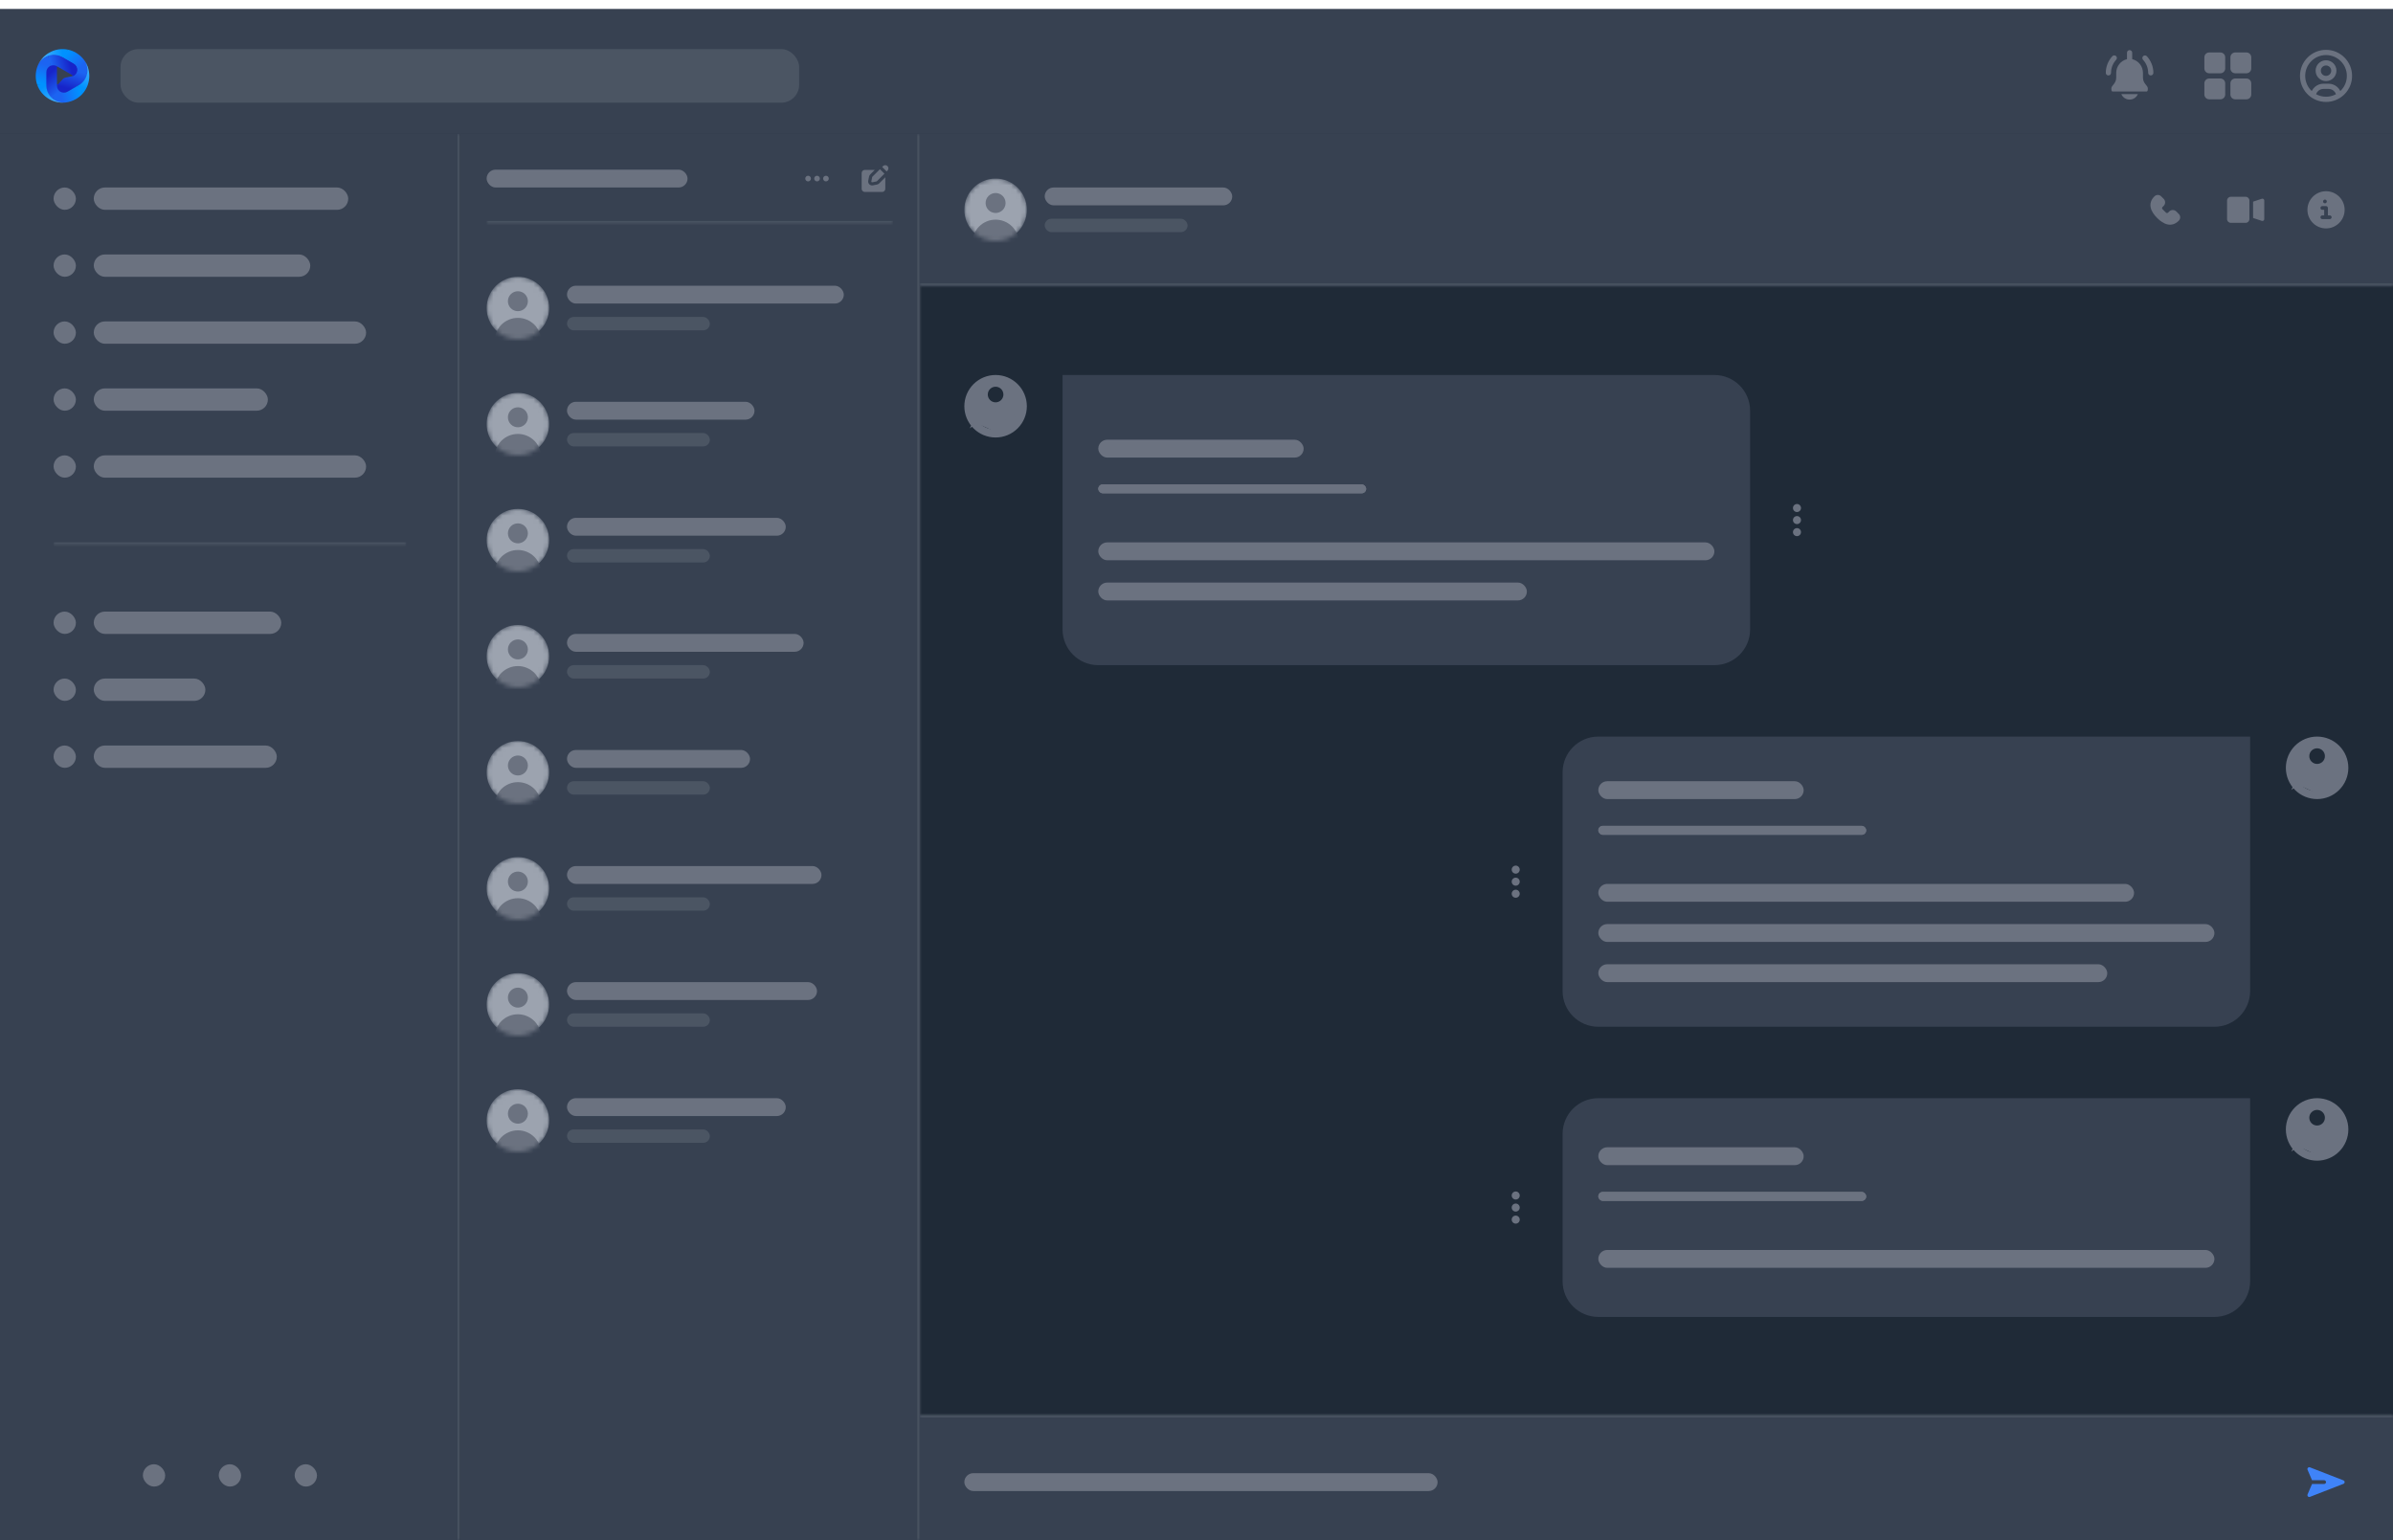 <svg width="536" height="345" viewBox="0 0 536 345" fill="none" xmlns="http://www.w3.org/2000/svg">
<g clip-path="url(#clip0_6219_5170)">
<g filter="url(#filter0_dd_6219_5170)">
<mask id="path-1-inside-1_6219_5170" fill="white">
<path d="M0 0H536V30H0V0Z"/>
</mask>
<path d="M0 0H536V30H0V0Z" fill="#374151"/>
<path d="M536 29.5H0V30.5H536V29.5Z" fill="#4B5563" mask="url(#path-1-inside-1_6219_5170)"/>
<path d="M17.195 13.852C17.167 14.044 17.041 14.304 16.896 14.53C16.713 14.816 16.423 15.015 16.092 15.085L14.63 15.39C14.395 15.44 14.182 15.562 14.022 15.741L13.063 16.813C12.883 17.014 12.757 16.966 12.757 16.696C12.755 16.706 12.282 17.927 13.537 18.651C14.019 18.929 14.713 18.829 15.195 18.551L17.75 17.077C18.705 16.526 19.38 15.594 19.604 14.515C19.613 14.472 19.619 14.429 19.627 14.386L17.195 13.852Z" fill="url(#paint0_linear_6219_5170)"/>
<path d="M16.532 12.381C17.015 12.659 17.212 13.073 17.211 13.629C17.211 13.704 17.206 13.779 17.195 13.852L18.224 14.295L19.627 14.386C19.806 13.347 19.454 12.277 18.823 11.427C18.349 10.787 17.738 10.231 17.003 9.808C16.406 9.463 15.786 9.237 15.163 9.112L14.463 10.019L14.242 11.06L16.532 12.381Z" fill="url(#paint1_linear_6219_5170)"/>
<path d="M8.293 13.144C8.293 13.145 8.293 13.145 8.294 13.144C8.348 12.982 8.416 12.801 8.5 12.608C8.942 11.6 9.793 10.927 10.84 10.584C11.887 10.241 13.03 10.361 13.985 10.912L14.242 11.06L15.163 9.113C12.234 8.528 9.239 10.249 8.297 13.133C8.296 13.134 8.295 13.139 8.293 13.144Z" fill="url(#paint2_linear_6219_5170)"/>
<path d="M15.096 18.551C14.614 18.829 14.02 18.829 13.538 18.551C13.472 18.514 13.411 18.471 13.352 18.425L12.504 19.008L11.773 20.189C12.585 20.864 13.638 21.081 14.691 20.961C15.483 20.87 16.27 20.619 17.004 20.195C17.601 19.851 18.108 19.428 18.527 18.951L18.091 17.892L17.386 17.23L15.096 18.551Z" fill="url(#paint3_linear_6219_5170)"/>
<path d="M13.352 18.426C12.981 18.133 12.758 17.684 12.758 17.203V17.155V13.152C12.758 12.925 12.825 12.887 13.021 13C12.719 12.826 12.021 12.227 11.159 12.725C10.676 13.003 10.279 13.617 10.279 14.173V17.12C10.279 18.222 10.85 19.372 11.674 20.105C11.706 20.134 11.74 20.162 11.773 20.19L13.352 18.426Z" fill="url(#paint4_linear_6219_5170)"/>
<path d="M18.468 10.992C18.468 10.991 18.467 10.991 18.468 10.992C18.581 11.12 18.704 11.269 18.829 11.438C19.483 12.325 19.727 13.448 19.501 14.525C19.274 15.603 18.599 16.532 17.644 17.082L17.387 17.231L18.528 18.951C20.5 16.709 20.505 13.258 18.476 11C18.475 10.999 18.472 10.995 18.468 10.992Z" fill="url(#paint5_linear_6219_5170)"/>
<path d="M10.379 14.173C10.379 13.617 10.676 13.103 11.158 12.825C11.224 12.787 11.291 12.755 11.36 12.727L11.279 11.702L10.707 10.529C9.716 10.894 8.915 11.647 8.493 12.618C8.176 13.348 8 14.155 8 15.002C8 15.691 8.113 16.34 8.317 16.942L9.453 17.094L10.379 16.815V14.173Z" fill="url(#paint6_linear_6219_5170)"/>
<path d="M11.362 12.727C11.802 12.552 12.302 12.584 12.718 12.825L12.76 12.849L16.096 14.773C16.33 14.908 16.309 15.041 16.044 15.096L16.237 15.056C16.49 15.003 16.721 14.873 16.898 14.685C17.202 14.361 17.314 13.969 17.314 13.63C17.314 13.074 17.017 12.56 16.535 12.282L13.98 10.808C13.025 10.257 11.879 10.139 10.832 10.485C10.79 10.499 10.75 10.514 10.709 10.529L11.362 12.727Z" fill="url(#paint7_linear_6219_5170)"/>
<path d="M15.25 20.87C15.251 20.87 15.251 20.869 15.25 20.869C15.082 20.903 14.892 20.935 14.682 20.959C13.587 21.081 12.492 20.731 11.671 19.996C10.85 19.262 10.382 18.212 10.382 17.111L10.382 16.814L8.32 16.941C9.278 19.768 12.267 21.498 15.238 20.872C15.239 20.872 15.245 20.871 15.25 20.87Z" fill="url(#paint8_linear_6219_5170)"/>
<rect x="27" y="9" width="152" height="12" rx="4" fill="#4B5563"/>
<path d="M479.994 15.368V14.318C479.995 13.609 479.756 12.92 479.316 12.363C478.876 11.806 478.261 11.413 477.571 11.249C477.576 11.228 477.58 11.208 477.583 11.187V9.808C477.583 9.653 477.522 9.505 477.413 9.395C477.303 9.286 477.155 9.225 477 9.225C476.845 9.225 476.697 9.286 476.588 9.395C476.478 9.505 476.417 9.653 476.417 9.808V11.187C476.42 11.208 476.424 11.228 476.429 11.249C475.739 11.413 475.124 11.806 474.684 12.363C474.244 12.92 474.005 13.609 474.006 14.318V15.368C474.006 16.76 472.917 17.108 472.917 17.804C472.917 18.15 472.917 18.5 473.231 18.5H480.77C481.083 18.5 481.083 18.15 481.083 17.804C481.083 17.108 479.994 16.76 479.994 15.368Z" fill="#6B7280"/>
<path d="M472.255 14.902C472.1 14.902 471.952 14.84 471.843 14.731C471.733 14.621 471.672 14.473 471.672 14.318C471.675 12.935 472.199 11.604 473.14 10.59C473.245 10.476 473.391 10.409 473.546 10.403C473.701 10.397 473.852 10.452 473.966 10.557C474.079 10.663 474.147 10.809 474.153 10.963C474.159 11.118 474.103 11.269 473.998 11.383C473.256 12.182 472.842 13.231 472.839 14.321C472.838 14.475 472.776 14.623 472.667 14.732C472.557 14.841 472.409 14.902 472.255 14.902Z" fill="#6B7280"/>
<path d="M481.745 14.902C481.59 14.902 481.442 14.84 481.332 14.731C481.223 14.621 481.162 14.473 481.162 14.318C481.158 13.229 480.744 12.181 480.002 11.383C479.902 11.268 479.851 11.119 479.859 10.968C479.867 10.816 479.935 10.673 480.046 10.57C480.158 10.467 480.306 10.412 480.458 10.416C480.61 10.421 480.754 10.484 480.86 10.593C481.801 11.607 482.325 12.938 482.328 14.321C482.327 14.475 482.266 14.623 482.156 14.732C482.047 14.841 481.899 14.902 481.745 14.902Z" fill="#6B7280"/>
<path d="M475.147 19.083C475.302 19.446 475.56 19.756 475.889 19.974C476.219 20.192 476.605 20.308 477 20.308C477.395 20.308 477.781 20.192 478.111 19.974C478.44 19.756 478.699 19.446 478.853 19.083H475.147Z" fill="#6B7280"/>
<path fill-rule="evenodd" clip-rule="evenodd" d="M494.833 9.75C494.235 9.75 493.75 10.235 493.75 10.833V13.333C493.75 13.932 494.235 14.417 494.833 14.417H497.333C497.932 14.417 498.417 13.932 498.417 13.333V10.833C498.417 10.235 497.932 9.75 497.333 9.75H494.833ZM500.667 9.75C500.068 9.75 499.583 10.235 499.583 10.833V13.333C499.583 13.932 500.068 14.417 500.667 14.417H503.167C503.765 14.417 504.25 13.932 504.25 13.333V10.833C504.25 10.235 503.765 9.75 503.167 9.75H500.667ZM494.833 15.583C494.235 15.583 493.75 16.068 493.75 16.667V19.167C493.75 19.765 494.235 20.25 494.833 20.25H497.333C497.932 20.25 498.417 19.765 498.417 19.167V16.667C498.417 16.068 497.932 15.583 497.333 15.583H494.833ZM500.667 15.583C500.068 15.583 499.583 16.068 499.583 16.667V19.167C499.583 19.765 500.068 20.25 500.667 20.25H503.167C503.765 20.25 504.25 19.765 504.25 19.167V16.667C504.25 16.068 503.765 15.583 503.167 15.583H500.667Z" fill="#6B7280"/>
<path fill-rule="evenodd" clip-rule="evenodd" d="M520.999 10.334C518.422 10.334 516.333 12.423 516.333 15C516.333 16.339 516.896 17.546 517.799 18.397C517.965 18.053 518.198 17.743 518.488 17.485C519.019 17.013 519.704 16.752 520.415 16.75L520.416 16.75L521.584 16.75C522.294 16.752 522.98 17.013 523.511 17.485C523.801 17.743 524.034 18.053 524.199 18.397C525.102 17.546 525.666 16.339 525.666 15C525.666 12.423 523.577 10.334 520.999 10.334ZM521.572 20.806C524.525 20.518 526.833 18.029 526.833 15C526.833 11.779 524.221 9.167 520.999 9.167C517.778 9.167 515.166 11.779 515.166 15C515.166 18.029 517.474 20.518 520.426 20.806C520.616 20.825 520.807 20.834 520.999 20.834M520.999 19.667C520.999 19.667 520.999 19.667 520.999 19.667C521 19.667 521 19.667 521 19.667C521.194 19.667 521.385 19.655 521.573 19.632C522.153 19.561 522.714 19.38 523.228 19.099C523.132 18.815 522.963 18.559 522.736 18.357C522.418 18.075 522.008 17.918 521.582 17.917H520.417C519.991 17.918 519.581 18.075 519.263 18.357C519.036 18.559 518.867 18.815 518.771 19.099C519.284 19.38 519.846 19.561 520.426 19.632C520.614 19.655 520.805 19.667 520.999 19.667ZM520.999 20.834C521.191 20.834 521.382 20.825 521.572 20.806L520.999 20.834ZM520.999 12.667C520.355 12.667 519.833 13.189 519.833 13.834C519.833 14.478 520.355 15 520.999 15C521.644 15 522.166 14.478 522.166 13.834C522.166 13.189 521.644 12.667 520.999 12.667ZM518.666 13.834C518.666 12.545 519.711 11.5 520.999 11.5C522.288 11.5 523.333 12.545 523.333 13.834C523.333 15.122 522.288 16.167 520.999 16.167C519.711 16.167 518.666 15.122 518.666 13.834Z" fill="#6B7280"/>
</g>
<rect width="536" height="315" transform="translate(0 30)" fill="#1F2A37"/>
<mask id="path-16-inside-2_6219_5170" fill="white">
<path d="M0 30H103V345H0V30Z"/>
</mask>
<path d="M0 30H103V345H0V30Z" fill="#374151"/>
<path d="M102.5 30V345H103.5V30H102.5Z" fill="#4B5563" mask="url(#path-16-inside-2_6219_5170)"/>
<mask id="path-18-inside-3_6219_5170" fill="white">
<path d="M12 42H91V122H12V42Z"/>
</mask>
<path d="M91 121.5H12V122.5H91V121.5Z" fill="#4B5563" mask="url(#path-18-inside-3_6219_5170)"/>
<rect x="12" y="42" width="5" height="5" rx="2.5" fill="#6B7280"/>
<rect x="21" y="42" width="57" height="5" rx="2.5" fill="#6B7280"/>
<rect x="12" y="57" width="5" height="5" rx="2.5" fill="#6B7280"/>
<rect x="21" y="57" width="48.496" height="5" rx="2.5" fill="#6B7280"/>
<rect x="12" y="72" width="5" height="5" rx="2.5" fill="#6B7280"/>
<rect x="21" y="72" width="61" height="5" rx="2.5" fill="#6B7280"/>
<rect x="12" y="87" width="5" height="5" rx="2.5" fill="#6B7280"/>
<rect x="21" y="87" width="39" height="5" rx="2.5" fill="#6B7280"/>
<rect x="12" y="102" width="5" height="5" rx="2.5" fill="#6B7280"/>
<rect x="21" y="102" width="61" height="5" rx="2.5" fill="#6B7280"/>
<rect x="12" y="137" width="5" height="5" rx="2.5" fill="#6B7280"/>
<rect x="21" y="137" width="42" height="5" rx="2.5" fill="#6B7280"/>
<rect x="12" y="152" width="5" height="5" rx="2.5" fill="#6B7280"/>
<rect x="21" y="152" width="25" height="5" rx="2.5" fill="#6B7280"/>
<rect x="12" y="167" width="5" height="5" rx="2.5" fill="#6B7280"/>
<rect x="21" y="167" width="41" height="5" rx="2.5" fill="#6B7280"/>
<rect x="32" y="328" width="5" height="5" rx="2.5" fill="#6B7280"/>
<rect x="49" y="328" width="5" height="5" rx="2.5" fill="#6B7280"/>
<rect x="66" y="328" width="5" height="5" rx="2.5" fill="#6B7280"/>
<mask id="path-39-inside-4_6219_5170" fill="white">
<path d="M103 30H206V345H103V30Z"/>
</mask>
<path d="M103 30H206V345H103V30Z" fill="#374151"/>
<path d="M205.5 30V345H206.5V30H205.5Z" fill="#4B5563" mask="url(#path-39-inside-4_6219_5170)"/>
<mask id="path-41-inside-5_6219_5170" fill="white">
<path d="M109 36H200V50H109V36Z"/>
</mask>
<path d="M200 49.5H109V50.5H200V49.5Z" fill="#4B5563" mask="url(#path-41-inside-5_6219_5170)"/>
<rect x="109" y="38" width="45" height="4" rx="2" fill="#6B7280"/>
<path fill-rule="evenodd" clip-rule="evenodd" d="M180.666 40C180.666 39.816 180.815 39.667 180.999 39.667H181.003C181.187 39.667 181.336 39.816 181.336 40C181.336 40.184 181.187 40.334 181.003 40.334H180.999C180.815 40.334 180.666 40.184 180.666 40ZM182.669 40C182.669 39.816 182.819 39.667 183.003 39.667H183.006C183.19 39.667 183.339 39.816 183.339 40C183.339 40.184 183.19 40.334 183.006 40.334H183.003C182.819 40.334 182.669 40.184 182.669 40ZM184.669 40C184.669 39.816 184.819 39.667 185.003 39.667H185.006C185.19 39.667 185.339 39.816 185.339 40C185.339 40.184 185.19 40.334 185.006 40.334H185.003C184.819 40.334 184.669 40.184 184.669 40Z" fill="#6B7280" stroke="#6B7280" stroke-width="0.6" stroke-linecap="round" stroke-linejoin="round"/>
<path fill-rule="evenodd" clip-rule="evenodd" d="M195.936 38.059H193.706C193.316 38.059 193 38.375 193 38.765V42.294C193 42.684 193.316 43 193.706 43H197.588C197.978 43 198.294 42.684 198.294 42.294V39.711L196.913 41.092C196.79 41.215 196.633 41.299 196.462 41.333L195.516 41.523C194.898 41.646 194.354 41.102 194.477 40.484L194.667 39.538C194.701 39.367 194.785 39.21 194.908 39.087L195.936 38.059Z" fill="#6B7280"/>
<path fill-rule="evenodd" clip-rule="evenodd" d="M198.946 37.44C198.91 37.353 198.858 37.275 198.791 37.209C198.725 37.142 198.647 37.09 198.561 37.054C198.474 37.018 198.382 37 198.288 37C198.195 37 198.102 37.018 198.016 37.054C197.929 37.09 197.851 37.142 197.785 37.209L197.592 37.401L198.599 38.408L198.791 38.215C198.858 38.149 198.91 38.071 198.946 37.984C198.982 37.898 199 37.805 199 37.712C199 37.618 198.982 37.526 198.946 37.44ZM198.1 38.907L197.093 37.9L195.407 39.586C195.382 39.611 195.366 39.642 195.359 39.676L195.17 40.623C195.145 40.746 195.254 40.855 195.377 40.83L196.323 40.641C196.358 40.634 196.389 40.618 196.414 40.593L198.1 38.907Z" fill="#6B7280"/>
<mask id="mask0_6219_5170" style="mask-type:alpha" maskUnits="userSpaceOnUse" x="109" y="62" width="14" height="14">
<circle cx="116" cy="69" r="7" fill="#E5E7EB"/>
</mask>
<g mask="url(#mask0_6219_5170)">
<circle cx="116" cy="69" r="7" fill="#9CA3AF"/>
<path fill-rule="evenodd" clip-rule="evenodd" d="M116.001 69.711C116.594 69.711 117.163 69.475 117.583 69.056C118.002 68.636 118.238 68.067 118.238 67.474C118.238 66.881 118.002 66.312 117.583 65.892C117.163 65.473 116.594 65.237 116.001 65.237C115.408 65.237 114.839 65.473 114.419 65.892C114 66.312 113.764 66.881 113.764 67.474C113.764 68.067 114 68.636 114.419 69.056C114.839 69.475 115.408 69.711 116.001 69.711ZM110.781 76.422C110.781 75.737 110.916 75.058 111.179 74.425C111.441 73.791 111.825 73.216 112.31 72.731C112.795 72.247 113.37 71.862 114.003 71.6C114.637 71.338 115.315 71.203 116.001 71.203C116.686 71.203 117.365 71.338 117.998 71.6C118.632 71.862 119.207 72.247 119.692 72.731C120.176 73.216 120.561 73.791 120.823 74.425C121.085 75.058 121.22 75.737 121.22 76.422H110.781Z" fill="#6B7280"/>
</g>
<rect x="127" y="64" width="62" height="4" rx="2" fill="#6B7280"/>
<rect x="127" y="71" width="32" height="3" rx="1.5" fill="#4B5563"/>
<mask id="mask1_6219_5170" style="mask-type:alpha" maskUnits="userSpaceOnUse" x="109" y="88" width="14" height="14">
<circle cx="116" cy="95" r="7" fill="#E5E7EB"/>
</mask>
<g mask="url(#mask1_6219_5170)">
<circle cx="116" cy="95" r="7" fill="#9CA3AF"/>
<path fill-rule="evenodd" clip-rule="evenodd" d="M116.001 95.711C116.594 95.711 117.163 95.475 117.583 95.056C118.002 94.636 118.238 94.067 118.238 93.474C118.238 92.881 118.002 92.312 117.583 91.892C117.163 91.473 116.594 91.237 116.001 91.237C115.408 91.237 114.839 91.473 114.419 91.892C114 92.312 113.764 92.881 113.764 93.474C113.764 94.067 114 94.636 114.419 95.056C114.839 95.475 115.408 95.711 116.001 95.711ZM110.781 102.422C110.781 101.737 110.916 101.058 111.179 100.425C111.441 99.791 111.825 99.216 112.31 98.731C112.795 98.247 113.37 97.862 114.003 97.6C114.637 97.338 115.315 97.203 116.001 97.203C116.686 97.203 117.365 97.338 117.998 97.6C118.632 97.862 119.207 98.247 119.692 98.731C120.176 99.216 120.561 99.791 120.823 100.425C121.085 101.058 121.22 101.737 121.22 102.422H110.781Z" fill="#6B7280"/>
</g>
<rect x="127" y="90" width="42" height="4" rx="2" fill="#6B7280"/>
<rect x="127" y="97" width="32" height="3" rx="1.5" fill="#4B5563"/>
<mask id="mask2_6219_5170" style="mask-type:alpha" maskUnits="userSpaceOnUse" x="109" y="114" width="14" height="14">
<circle cx="116" cy="121" r="7" fill="#E5E7EB"/>
</mask>
<g mask="url(#mask2_6219_5170)">
<circle cx="116" cy="121" r="7" fill="#9CA3AF"/>
<path fill-rule="evenodd" clip-rule="evenodd" d="M116.001 121.711C116.594 121.711 117.163 121.476 117.583 121.056C118.002 120.637 118.238 120.068 118.238 119.474C118.238 118.881 118.002 118.312 117.583 117.892C117.163 117.473 116.594 117.237 116.001 117.237C115.408 117.237 114.839 117.473 114.419 117.892C114 118.312 113.764 118.881 113.764 119.474C113.764 120.068 114 120.637 114.419 121.056C114.839 121.476 115.408 121.711 116.001 121.711ZM110.781 128.422C110.781 127.737 110.916 127.058 111.179 126.425C111.441 125.791 111.825 125.216 112.31 124.731C112.795 124.247 113.37 123.862 114.003 123.6C114.637 123.338 115.315 123.203 116.001 123.203C116.686 123.203 117.365 123.338 117.998 123.6C118.632 123.862 119.207 124.247 119.692 124.731C120.176 125.216 120.561 125.791 120.823 126.425C121.085 127.058 121.22 127.737 121.22 128.422H110.781Z" fill="#6B7280"/>
</g>
<rect x="127" y="116" width="49" height="4" rx="2" fill="#6B7280"/>
<rect x="127" y="123" width="32" height="3" rx="1.5" fill="#4B5563"/>
<mask id="mask3_6219_5170" style="mask-type:alpha" maskUnits="userSpaceOnUse" x="109" y="140" width="14" height="14">
<circle cx="116" cy="147" r="7" fill="#E5E7EB"/>
</mask>
<g mask="url(#mask3_6219_5170)">
<circle cx="116" cy="147" r="7" fill="#9CA3AF"/>
<path fill-rule="evenodd" clip-rule="evenodd" d="M116.001 147.711C116.594 147.711 117.163 147.476 117.583 147.056C118.002 146.637 118.238 146.068 118.238 145.474C118.238 144.881 118.002 144.312 117.583 143.892C117.163 143.473 116.594 143.237 116.001 143.237C115.408 143.237 114.839 143.473 114.419 143.892C114 144.312 113.764 144.881 113.764 145.474C113.764 146.068 114 146.637 114.419 147.056C114.839 147.476 115.408 147.711 116.001 147.711ZM110.781 154.422C110.781 153.737 110.916 153.058 111.179 152.425C111.441 151.791 111.825 151.216 112.31 150.731C112.795 150.247 113.37 149.862 114.003 149.6C114.637 149.338 115.315 149.203 116.001 149.203C116.686 149.203 117.365 149.338 117.998 149.6C118.632 149.862 119.207 150.247 119.692 150.731C120.176 151.216 120.561 151.791 120.823 152.425C121.085 153.058 121.22 153.737 121.22 154.422H110.781Z" fill="#6B7280"/>
</g>
<rect x="127" y="142" width="53" height="4" rx="2" fill="#6B7280"/>
<rect x="127" y="149" width="32" height="3" rx="1.5" fill="#4B5563"/>
<mask id="mask4_6219_5170" style="mask-type:alpha" maskUnits="userSpaceOnUse" x="109" y="166" width="14" height="14">
<circle cx="116" cy="173" r="7" fill="#E5E7EB"/>
</mask>
<g mask="url(#mask4_6219_5170)">
<circle cx="116" cy="173" r="7" fill="#9CA3AF"/>
<path fill-rule="evenodd" clip-rule="evenodd" d="M116.001 173.711C116.594 173.711 117.163 173.476 117.583 173.056C118.002 172.637 118.238 172.068 118.238 171.474C118.238 170.881 118.002 170.312 117.583 169.892C117.163 169.473 116.594 169.237 116.001 169.237C115.408 169.237 114.839 169.473 114.419 169.892C114 170.312 113.764 170.881 113.764 171.474C113.764 172.068 114 172.637 114.419 173.056C114.839 173.476 115.408 173.711 116.001 173.711ZM110.781 180.422C110.781 179.737 110.916 179.058 111.179 178.425C111.441 177.791 111.825 177.216 112.31 176.731C112.795 176.247 113.37 175.862 114.003 175.6C114.637 175.338 115.315 175.203 116.001 175.203C116.686 175.203 117.365 175.338 117.998 175.6C118.632 175.862 119.207 176.247 119.692 176.731C120.176 177.216 120.561 177.791 120.823 178.425C121.085 179.058 121.22 179.737 121.22 180.422H110.781Z" fill="#6B7280"/>
</g>
<rect x="127" y="168" width="41" height="4" rx="2" fill="#6B7280"/>
<rect x="127" y="175" width="32" height="3" rx="1.5" fill="#4B5563"/>
<mask id="mask5_6219_5170" style="mask-type:alpha" maskUnits="userSpaceOnUse" x="109" y="192" width="14" height="14">
<circle cx="116" cy="199" r="7" fill="#E5E7EB"/>
</mask>
<g mask="url(#mask5_6219_5170)">
<circle cx="116" cy="199" r="7" fill="#9CA3AF"/>
<path fill-rule="evenodd" clip-rule="evenodd" d="M116.001 199.711C116.594 199.711 117.163 199.476 117.583 199.056C118.002 198.637 118.238 198.068 118.238 197.474C118.238 196.881 118.002 196.312 117.583 195.892C117.163 195.473 116.594 195.237 116.001 195.237C115.408 195.237 114.839 195.473 114.419 195.892C114 196.312 113.764 196.881 113.764 197.474C113.764 198.068 114 198.637 114.419 199.056C114.839 199.476 115.408 199.711 116.001 199.711ZM110.781 206.422C110.781 205.737 110.916 205.058 111.179 204.425C111.441 203.791 111.825 203.216 112.31 202.731C112.795 202.247 113.37 201.862 114.003 201.6C114.637 201.338 115.315 201.203 116.001 201.203C116.686 201.203 117.365 201.338 117.998 201.6C118.632 201.862 119.207 202.247 119.692 202.731C120.176 203.216 120.561 203.791 120.823 204.425C121.085 205.058 121.22 205.737 121.22 206.422H110.781Z" fill="#6B7280"/>
</g>
<rect x="127" y="194" width="57" height="4" rx="2" fill="#6B7280"/>
<rect x="127" y="201" width="32" height="3" rx="1.5" fill="#4B5563"/>
<mask id="mask6_6219_5170" style="mask-type:alpha" maskUnits="userSpaceOnUse" x="109" y="218" width="14" height="14">
<circle cx="116" cy="225" r="7" fill="#E5E7EB"/>
</mask>
<g mask="url(#mask6_6219_5170)">
<circle cx="116" cy="225" r="7" fill="#9CA3AF"/>
<path fill-rule="evenodd" clip-rule="evenodd" d="M116.001 225.711C116.594 225.711 117.163 225.476 117.583 225.056C118.002 224.637 118.238 224.068 118.238 223.474C118.238 222.881 118.002 222.312 117.583 221.892C117.163 221.473 116.594 221.237 116.001 221.237C115.408 221.237 114.839 221.473 114.419 221.892C114 222.312 113.764 222.881 113.764 223.474C113.764 224.068 114 224.637 114.419 225.056C114.839 225.476 115.408 225.711 116.001 225.711ZM110.781 232.422C110.781 231.737 110.916 231.058 111.179 230.425C111.441 229.791 111.825 229.216 112.31 228.731C112.795 228.247 113.37 227.862 114.003 227.6C114.637 227.338 115.315 227.203 116.001 227.203C116.686 227.203 117.365 227.338 117.998 227.6C118.632 227.862 119.207 228.247 119.692 228.731C120.176 229.216 120.561 229.791 120.823 230.425C121.085 231.058 121.22 231.737 121.22 232.422H110.781Z" fill="#6B7280"/>
</g>
<rect x="127" y="220" width="56" height="4" rx="2" fill="#6B7280"/>
<rect x="127" y="227" width="32" height="3" rx="1.5" fill="#4B5563"/>
<mask id="mask7_6219_5170" style="mask-type:alpha" maskUnits="userSpaceOnUse" x="109" y="244" width="14" height="14">
<circle cx="116" cy="251" r="7" fill="#E5E7EB"/>
</mask>
<g mask="url(#mask7_6219_5170)">
<circle cx="116" cy="251" r="7" fill="#9CA3AF"/>
<path fill-rule="evenodd" clip-rule="evenodd" d="M116.001 251.711C116.594 251.711 117.163 251.476 117.583 251.056C118.002 250.637 118.238 250.068 118.238 249.474C118.238 248.881 118.002 248.312 117.583 247.892C117.163 247.473 116.594 247.237 116.001 247.237C115.408 247.237 114.839 247.473 114.419 247.892C114 248.312 113.764 248.881 113.764 249.474C113.764 250.068 114 250.637 114.419 251.056C114.839 251.476 115.408 251.711 116.001 251.711ZM110.781 258.422C110.781 257.737 110.916 257.058 111.179 256.425C111.441 255.791 111.825 255.216 112.31 254.731C112.795 254.247 113.37 253.862 114.003 253.6C114.637 253.338 115.315 253.203 116.001 253.203C116.686 253.203 117.365 253.338 117.998 253.6C118.632 253.862 119.207 254.247 119.692 254.731C120.176 255.216 120.561 255.791 120.823 256.425C121.085 257.058 121.22 257.737 121.22 258.422H110.781Z" fill="#6B7280"/>
</g>
<rect x="127" y="246" width="49" height="4" rx="2" fill="#6B7280"/>
<rect x="127" y="253" width="32" height="3" rx="1.5" fill="#4B5563"/>
<mask id="path-89-inside-6_6219_5170" fill="white">
<path d="M206 30H536V64H206V30Z"/>
</mask>
<path d="M206 30H536V64H206V30Z" fill="#374151"/>
<path d="M536 63.5H206V64.5H536V63.5Z" fill="#4B5563" mask="url(#path-89-inside-6_6219_5170)"/>
<mask id="mask8_6219_5170" style="mask-type:alpha" maskUnits="userSpaceOnUse" x="216" y="40" width="14" height="14">
<circle cx="223" cy="47" r="7" fill="#E5E7EB"/>
</mask>
<g mask="url(#mask8_6219_5170)">
<circle cx="223" cy="47" r="7" fill="#9CA3AF"/>
<path fill-rule="evenodd" clip-rule="evenodd" d="M223.001 47.711C223.594 47.711 224.163 47.475 224.583 47.056C225.002 46.636 225.238 46.068 225.238 45.474C225.238 44.881 225.002 44.312 224.583 43.892C224.163 43.473 223.594 43.237 223.001 43.237C222.408 43.237 221.839 43.473 221.419 43.892C221 44.312 220.764 44.881 220.764 45.474C220.764 46.068 221 46.636 221.419 47.056C221.839 47.475 222.408 47.711 223.001 47.711ZM217.781 54.422C217.781 53.737 217.916 53.058 218.179 52.425C218.441 51.791 218.825 51.216 219.31 50.731C219.795 50.247 220.37 49.862 221.003 49.6C221.637 49.337 222.315 49.203 223.001 49.203C223.686 49.203 224.365 49.337 224.998 49.6C225.632 49.862 226.207 50.247 226.692 50.731C227.176 51.216 227.561 51.791 227.823 52.425C228.085 53.058 228.22 53.737 228.22 54.422H217.781Z" fill="#6B7280"/>
</g>
<rect x="234" y="42" width="42" height="4" rx="2" fill="#6B7280"/>
<rect x="234" y="49" width="32" height="3" rx="1.5" fill="#4B5563"/>
<path d="M483.324 43.667C483.168 43.667 483.015 43.701 482.874 43.767C482.739 43.83 482.619 43.92 482.521 44.032C481.763 44.792 481.541 45.647 481.73 46.506C481.913 47.337 482.47 48.128 483.17 48.828C483.87 49.527 484.66 50.085 485.491 50.269C486.35 50.459 487.205 50.239 487.966 49.483C488.078 49.386 488.169 49.265 488.233 49.13C488.299 48.989 488.333 48.835 488.333 48.679C488.333 48.523 488.299 48.369 488.233 48.228C488.169 48.093 488.079 47.973 487.966 47.875L487.462 47.37C487.252 47.16 486.967 47.042 486.67 47.042C486.373 47.042 486.088 47.16 485.878 47.37L485.62 47.628C485.557 47.691 485.472 47.727 485.383 47.727C485.294 47.727 485.208 47.691 485.145 47.628L484.373 46.855C484.31 46.792 484.275 46.707 484.275 46.618C484.275 46.529 484.31 46.443 484.373 46.38L484.631 46.122C484.841 45.912 484.959 45.627 484.959 45.33C484.959 45.033 484.84 44.748 484.631 44.537L484.126 44.033C484.029 43.92 483.908 43.83 483.773 43.767C483.632 43.701 483.479 43.667 483.324 43.667Z" fill="#6B7280"/>
<path fill-rule="evenodd" clip-rule="evenodd" d="M503.834 44.916C503.834 44.456 503.461 44.083 503.001 44.083H499.667C499.207 44.083 498.834 44.456 498.834 44.916V49.083C498.834 49.543 499.207 49.916 499.667 49.916H503.001C503.461 49.916 503.834 49.543 503.834 49.083V44.916ZM504.667 48.828L506.619 49.478C506.746 49.521 506.886 49.499 506.994 49.421C507.103 49.343 507.167 49.217 507.167 49.083V44.916C507.167 44.782 507.103 44.657 506.994 44.578C506.886 44.5 506.746 44.479 506.619 44.521L504.667 45.172V48.828Z" fill="#6B7280"/>
<path fill-rule="evenodd" clip-rule="evenodd" d="M516.834 47C516.834 44.699 518.699 42.833 521.001 42.833C523.302 42.833 525.167 44.699 525.167 47C525.167 49.301 523.302 51.166 521.001 51.166C518.699 51.166 516.834 49.301 516.834 47ZM520.754 44.708C520.524 44.708 520.337 44.895 520.337 45.125C520.337 45.355 520.524 45.541 520.754 45.541H520.758C520.988 45.541 521.175 45.355 521.175 45.125C521.175 44.895 520.988 44.708 520.758 44.708H520.754ZM520.167 46.166C519.937 46.166 519.751 46.353 519.751 46.583C519.751 46.813 519.937 47 520.167 47H520.584V48.25H520.167C519.937 48.25 519.751 48.436 519.751 48.666C519.751 48.897 519.937 49.083 520.167 49.083H521.834C522.064 49.083 522.251 48.897 522.251 48.666C522.251 48.436 522.064 48.25 521.834 48.25H521.417V46.583C521.417 46.353 521.231 46.166 521.001 46.166H520.167Z" fill="#6B7280"/>
<path d="M218.434 94.509L218.568 94.218C218.957 93.37 219.581 92.651 220.367 92.147C221.153 91.643 222.067 91.375 223 91.375L218.434 94.509ZM218.434 94.509L218.643 94.752M218.434 94.509L218.643 94.752M218.643 94.752C219.182 95.38 219.851 95.883 220.603 96.228C221.355 96.573 222.173 96.751 223 96.75M218.643 94.752L227.566 94.509M227.566 94.509L227.357 94.752C226.818 95.38 226.149 95.883 225.397 96.228C224.645 96.573 223.827 96.751 223 96.75M227.566 94.509L227.432 94.218M227.566 94.509L227.432 94.218M223 96.75C223 96.75 223 96.75 222.999 96.75L223 96.25L223.001 96.75C223 96.75 223 96.75 223 96.75ZM227.432 94.218C227.043 93.37 226.419 92.651 225.633 92.147M227.432 94.218L225.633 92.147M225.633 92.147C224.847 91.643 223.933 91.375 223 91.375L225.633 92.147ZM229.5 91C229.5 92.724 228.815 94.377 227.596 95.596C226.377 96.815 224.724 97.5 223 97.5C221.276 97.5 219.623 96.815 218.404 95.596C217.185 94.377 216.5 92.724 216.5 91C216.5 89.276 217.185 87.623 218.404 86.404C219.623 85.185 221.276 84.5 223 84.5C224.724 84.5 226.377 85.185 227.596 86.404C228.815 87.623 229.5 89.276 229.5 91ZM224.591 89.966C225.013 89.544 225.25 88.972 225.25 88.375C225.25 87.778 225.013 87.206 224.591 86.784C224.169 86.362 223.597 86.125 223 86.125C222.403 86.125 221.831 86.362 221.409 86.784C220.987 87.206 220.75 87.778 220.75 88.375C220.75 88.972 220.987 89.544 221.409 89.966C221.831 90.388 222.403 90.625 223 90.625C223.597 90.625 224.169 90.388 224.591 89.966Z" fill="#6B7280" stroke="#6B7280"/>
<path d="M238 84H384C388.418 84 392 87.582 392 92V141C392 145.418 388.418 149 384 149H246C241.582 149 238 145.418 238 141V84Z" fill="#374151"/>
<rect x="246" y="98.5" width="46" height="4" rx="2" fill="#6B7280"/>
<rect x="246" y="108.5" width="60" height="2" rx="1" fill="#6B7280"/>
<rect x="246" y="108.5" width="60" height="2" rx="1" fill="#6B7280"/>
<rect x="246" y="121.5" width="138" height="4" rx="2" fill="#6B7280"/>
<rect x="246" y="130.5" width="96" height="4" rx="2" fill="#6B7280"/>
<path d="M402.5 114.7C402.261 114.7 402.032 114.606 401.863 114.437C401.694 114.268 401.6 114.039 401.6 113.8C401.6 113.562 401.694 113.333 401.863 113.164C402.032 112.995 402.261 112.9 402.5 112.9C402.738 112.9 402.967 112.995 403.136 113.164C403.305 113.333 403.4 113.562 403.4 113.8C403.4 114.039 403.305 114.268 403.136 114.437C402.967 114.606 402.738 114.7 402.5 114.7ZM402.5 117.4C402.261 117.4 402.032 117.306 401.863 117.137C401.694 116.968 401.6 116.739 401.6 116.5C401.6 116.262 401.694 116.033 401.863 115.864C402.032 115.695 402.261 115.6 402.5 115.6C402.738 115.6 402.967 115.695 403.136 115.864C403.305 116.033 403.4 116.262 403.4 116.5C403.4 116.739 403.305 116.968 403.136 117.137C402.967 117.306 402.738 117.4 402.5 117.4ZM402.5 120.1C402.261 120.1 402.032 120.006 401.863 119.837C401.694 119.668 401.6 119.439 401.6 119.2C401.6 118.962 401.694 118.733 401.863 118.564C402.032 118.395 402.261 118.3 402.5 118.3C402.738 118.3 402.967 118.395 403.136 118.564C403.305 118.733 403.4 118.962 403.4 119.2C403.4 119.439 403.305 119.668 403.136 119.837C402.967 120.006 402.738 120.1 402.5 120.1Z" fill="#6B7280"/>
<path d="M339.5 195.7C339.261 195.7 339.032 195.606 338.863 195.437C338.694 195.268 338.6 195.039 338.6 194.8C338.6 194.562 338.694 194.333 338.863 194.164C339.032 193.995 339.261 193.9 339.5 193.9C339.738 193.9 339.967 193.995 340.136 194.164C340.305 194.333 340.4 194.562 340.4 194.8C340.4 195.039 340.305 195.268 340.136 195.437C339.967 195.606 339.738 195.7 339.5 195.7ZM339.5 198.4C339.261 198.4 339.032 198.306 338.863 198.137C338.694 197.968 338.6 197.739 338.6 197.5C338.6 197.262 338.694 197.033 338.863 196.864C339.032 196.695 339.261 196.6 339.5 196.6C339.738 196.6 339.967 196.695 340.136 196.864C340.305 197.033 340.4 197.262 340.4 197.5C340.4 197.739 340.305 197.968 340.136 198.137C339.967 198.306 339.738 198.4 339.5 198.4ZM339.5 201.1C339.261 201.1 339.032 201.006 338.863 200.837C338.694 200.668 338.6 200.439 338.6 200.2C338.6 199.962 338.694 199.733 338.863 199.564C339.032 199.395 339.261 199.3 339.5 199.3C339.738 199.3 339.967 199.395 340.136 199.564C340.305 199.733 340.4 199.962 340.4 200.2C340.4 200.439 340.305 200.668 340.136 200.837C339.967 201.006 339.738 201.1 339.5 201.1Z" fill="#6B7280"/>
<path d="M350 173C350 168.582 353.582 165 358 165H504V222C504 226.418 500.418 230 496 230H358C353.582 230 350 226.418 350 222V173Z" fill="#374151"/>
<rect x="358" y="175" width="46" height="4" rx="2" fill="#6B7280"/>
<rect x="358" y="185" width="60" height="2" rx="1" fill="#6B7280"/>
<rect x="358" y="185" width="60" height="2" rx="1" fill="#6B7280"/>
<rect x="358" y="198" width="120" height="4" rx="2" fill="#6B7280"/>
<rect x="358" y="207" width="138" height="4" rx="2" fill="#6B7280"/>
<rect x="358" y="216" width="114" height="4" rx="2" fill="#6B7280"/>
<path d="M514.434 175.509L514.568 175.218C514.957 174.37 515.581 173.651 516.367 173.147C517.153 172.643 518.067 172.375 519 172.375L514.434 175.509ZM514.434 175.509L514.643 175.752M514.434 175.509L514.643 175.752M514.643 175.752C515.182 176.38 515.851 176.883 516.603 177.228C517.355 177.573 518.173 177.751 519 177.75M514.643 175.752L523.566 175.509M523.566 175.509L523.357 175.752C522.818 176.38 522.149 176.883 521.397 177.228C520.645 177.573 519.827 177.751 519 177.75M523.566 175.509L523.432 175.218M523.566 175.509L523.432 175.218M519 177.75C519 177.75 519 177.75 518.999 177.75L519 177.25L519.001 177.75C519 177.75 519 177.75 519 177.75ZM523.432 175.218C523.043 174.37 522.419 173.651 521.633 173.147M523.432 175.218L521.633 173.147M521.633 173.147C520.847 172.643 519.933 172.375 519 172.375L521.633 173.147ZM525.5 172C525.5 173.724 524.815 175.377 523.596 176.596C522.377 177.815 520.724 178.5 519 178.5C517.276 178.5 515.623 177.815 514.404 176.596C513.185 175.377 512.5 173.724 512.5 172C512.5 170.276 513.185 168.623 514.404 167.404C515.623 166.185 517.276 165.5 519 165.5C520.724 165.5 522.377 166.185 523.596 167.404C524.815 168.623 525.5 170.276 525.5 172ZM520.591 170.966C521.013 170.544 521.25 169.972 521.25 169.375C521.25 168.778 521.013 168.206 520.591 167.784C520.169 167.362 519.597 167.125 519 167.125C518.403 167.125 517.831 167.362 517.409 167.784C516.987 168.206 516.75 168.778 516.75 169.375C516.75 169.972 516.987 170.544 517.409 170.966C517.831 171.388 518.403 171.625 519 171.625C519.597 171.625 520.169 171.388 520.591 170.966Z" fill="#6B7280" stroke="#6B7280"/>
<path d="M339.5 268.7C339.261 268.7 339.032 268.606 338.863 268.437C338.694 268.268 338.6 268.039 338.6 267.8C338.6 267.562 338.694 267.333 338.863 267.164C339.032 266.995 339.261 266.9 339.5 266.9C339.738 266.9 339.967 266.995 340.136 267.164C340.305 267.333 340.4 267.562 340.4 267.8C340.4 268.039 340.305 268.268 340.136 268.437C339.967 268.606 339.738 268.7 339.5 268.7ZM339.5 271.4C339.261 271.4 339.032 271.306 338.863 271.137C338.694 270.968 338.6 270.739 338.6 270.5C338.6 270.262 338.694 270.033 338.863 269.864C339.032 269.695 339.261 269.6 339.5 269.6C339.738 269.6 339.967 269.695 340.136 269.864C340.305 270.033 340.4 270.262 340.4 270.5C340.4 270.739 340.305 270.968 340.136 271.137C339.967 271.306 339.738 271.4 339.5 271.4ZM339.5 274.1C339.261 274.1 339.032 274.006 338.863 273.837C338.694 273.668 338.6 273.439 338.6 273.2C338.6 272.962 338.694 272.733 338.863 272.564C339.032 272.395 339.261 272.3 339.5 272.3C339.738 272.3 339.967 272.395 340.136 272.564C340.305 272.733 340.4 272.962 340.4 273.2C340.4 273.439 340.305 273.668 340.136 273.837C339.967 274.006 339.738 274.1 339.5 274.1Z" fill="#6B7280"/>
<path d="M350 254C350 249.582 353.582 246 358 246H504V287C504 291.418 500.418 295 496 295H358C353.582 295 350 291.418 350 287V254Z" fill="#374151"/>
<rect x="358" y="257" width="46" height="4" rx="2" fill="#6B7280"/>
<rect x="358" y="267" width="60" height="2" rx="1" fill="#6B7280"/>
<rect x="358" y="267" width="60" height="2" rx="1" fill="#6B7280"/>
<rect x="358" y="280" width="138" height="4" rx="2" fill="#6B7280"/>
<path d="M514.434 256.509L514.568 256.218C514.957 255.37 515.581 254.651 516.367 254.147C517.153 253.643 518.067 253.375 519 253.375L514.434 256.509ZM514.434 256.509L514.643 256.752M514.434 256.509L514.643 256.752M514.643 256.752C515.182 257.38 515.851 257.883 516.603 258.228C517.355 258.573 518.173 258.751 519 258.75M514.643 256.752L523.566 256.509M523.566 256.509L523.357 256.752C522.818 257.38 522.149 257.883 521.397 258.228C520.645 258.573 519.827 258.751 519 258.75M523.566 256.509L523.432 256.218M523.566 256.509L523.432 256.218M519 258.75C519 258.75 519 258.75 518.999 258.75L519 258.25L519.001 258.75C519 258.75 519 258.75 519 258.75ZM523.432 256.218C523.043 255.37 522.419 254.651 521.633 254.147M523.432 256.218L521.633 254.147M521.633 254.147C520.847 253.643 519.933 253.375 519 253.375L521.633 254.147ZM525.5 253C525.5 254.724 524.815 256.377 523.596 257.596C522.377 258.815 520.724 259.5 519 259.5C517.276 259.5 515.623 258.815 514.404 257.596C513.185 256.377 512.5 254.724 512.5 253C512.5 251.276 513.185 249.623 514.404 248.404C515.623 247.185 517.276 246.5 519 246.5C520.724 246.5 522.377 247.185 523.596 248.404C524.815 249.623 525.5 251.276 525.5 253ZM520.591 251.966C521.013 251.544 521.25 250.972 521.25 250.375C521.25 249.778 521.013 249.206 520.591 248.784C520.169 248.362 519.597 248.125 519 248.125C518.403 248.125 517.831 248.362 517.409 248.784C516.987 249.206 516.75 249.778 516.75 250.375C516.75 250.972 516.987 251.544 517.409 251.966C517.831 252.388 518.403 252.625 519 252.625C519.597 252.625 520.169 252.388 520.591 251.966Z" fill="#6B7280" stroke="#6B7280"/>
<g filter="url(#filter1_dd_6219_5170)">
<mask id="path-124-inside-7_6219_5170" fill="white">
<path d="M206 315H536V345H206V315Z"/>
</mask>
<path d="M206 315H536V345H206V315Z" fill="#374151"/>
<path d="M206 315.5H536V314.5H206V315.5Z" fill="#4B5563" mask="url(#path-124-inside-7_6219_5170)"/>
<rect x="216" y="328" width="106" height="4" rx="2" fill="#6B7280"/>
<path fill-rule="evenodd" clip-rule="evenodd" d="M525.166 330C525.166 330.172 525.061 330.326 524.9 330.389L517.4 333.305C517.244 333.366 517.066 333.327 516.95 333.207C516.833 333.086 516.8 332.907 516.866 332.753L517.867 330.417L520.583 330.417C520.813 330.417 520.999 330.23 520.999 330C520.999 329.77 520.813 329.584 520.583 329.584L517.867 329.584L516.866 327.248C516.8 327.094 516.833 326.915 516.95 326.794C517.066 326.673 517.244 326.635 517.4 326.695L524.9 329.612C525.061 329.674 525.166 329.829 525.166 330Z" fill="#3F83F8"/>
</g>
</g>
<defs>
<filter id="filter0_dd_6219_5170" x="-3" y="-2" width="542" height="36" filterUnits="userSpaceOnUse" color-interpolation-filters="sRGB">
<feFlood flood-opacity="0" result="BackgroundImageFix"/>
<feColorMatrix in="SourceAlpha" type="matrix" values="0 0 0 0 0 0 0 0 0 0 0 0 0 0 0 0 0 0 127 0" result="hardAlpha"/>
<feOffset dy="1"/>
<feGaussianBlur stdDeviation="1.5"/>
<feColorMatrix type="matrix" values="0 0 0 0 0 0 0 0 0 0 0 0 0 0 0 0 0 0 0.1 0"/>
<feBlend mode="normal" in2="BackgroundImageFix" result="effect1_dropShadow_6219_5170"/>
<feColorMatrix in="SourceAlpha" type="matrix" values="0 0 0 0 0 0 0 0 0 0 0 0 0 0 0 0 0 0 127 0" result="hardAlpha"/>
<feOffset dy="1"/>
<feGaussianBlur stdDeviation="1"/>
<feColorMatrix type="matrix" values="0 0 0 0 0 0 0 0 0 0 0 0 0 0 0 0 0 0 0.06 0"/>
<feBlend mode="normal" in2="effect1_dropShadow_6219_5170" result="effect2_dropShadow_6219_5170"/>
<feBlend mode="normal" in="SourceGraphic" in2="effect2_dropShadow_6219_5170" result="shape"/>
</filter>
<filter id="filter1_dd_6219_5170" x="203" y="313" width="336" height="36" filterUnits="userSpaceOnUse" color-interpolation-filters="sRGB">
<feFlood flood-opacity="0" result="BackgroundImageFix"/>
<feColorMatrix in="SourceAlpha" type="matrix" values="0 0 0 0 0 0 0 0 0 0 0 0 0 0 0 0 0 0 127 0" result="hardAlpha"/>
<feOffset dy="1"/>
<feGaussianBlur stdDeviation="1.5"/>
<feColorMatrix type="matrix" values="0 0 0 0 0 0 0 0 0 0 0 0 0 0 0 0 0 0 0.1 0"/>
<feBlend mode="normal" in2="BackgroundImageFix" result="effect1_dropShadow_6219_5170"/>
<feColorMatrix in="SourceAlpha" type="matrix" values="0 0 0 0 0 0 0 0 0 0 0 0 0 0 0 0 0 0 127 0" result="hardAlpha"/>
<feOffset dy="1"/>
<feGaussianBlur stdDeviation="1"/>
<feColorMatrix type="matrix" values="0 0 0 0 0 0 0 0 0 0 0 0 0 0 0 0 0 0 0.06 0"/>
<feBlend mode="normal" in2="effect1_dropShadow_6219_5170" result="effect2_dropShadow_6219_5170"/>
<feBlend mode="normal" in="SourceGraphic" in2="effect2_dropShadow_6219_5170" result="shape"/>
</filter>
<linearGradient id="paint0_linear_6219_5170" x1="15.523" y1="17.913" x2="16.703" y2="13.802" gradientUnits="userSpaceOnUse">
<stop stop-color="#1724C9"/>
<stop offset="1" stop-color="#1C64F2"/>
</linearGradient>
<linearGradient id="paint1_linear_6219_5170" x1="18.241" y1="12.899" x2="15.136" y2="9.805" gradientUnits="userSpaceOnUse">
<stop stop-color="#1C64F2"/>
<stop offset="1" stop-color="#0092FF"/>
</linearGradient>
<linearGradient id="paint2_linear_6219_5170" x1="14.061" y1="10.882" x2="9.377" y2="11.178" gradientUnits="userSpaceOnUse">
<stop stop-color="#0092FF"/>
<stop offset="1" stop-color="#45B2FF"/>
</linearGradient>
<linearGradient id="paint3_linear_6219_5170" x1="13.746" y1="19.749" x2="17.953" y2="18.613" gradientUnits="userSpaceOnUse">
<stop stop-color="#1C64F2"/>
<stop offset="1" stop-color="#0092FF"/>
</linearGradient>
<linearGradient id="paint4_linear_6219_5170" x1="10.726" y1="14.881" x2="13.713" y2="17.976" gradientUnits="userSpaceOnUse">
<stop stop-color="#1724C9"/>
<stop offset="1" stop-color="#1C64F2"/>
</linearGradient>
<linearGradient id="paint5_linear_6219_5170" x1="17.546" y1="17.113" x2="19.63" y2="12.912" gradientUnits="userSpaceOnUse">
<stop stop-color="#0092FF"/>
<stop offset="1" stop-color="#45B2FF"/>
</linearGradient>
<linearGradient id="paint6_linear_6219_5170" x1="10.012" y1="12.424" x2="8.897" y2="16.615" gradientUnits="userSpaceOnUse">
<stop stop-color="#1C64F2"/>
<stop offset="1" stop-color="#0092FF"/>
</linearGradient>
<linearGradient id="paint7_linear_6219_5170" x1="15.706" y1="12.225" x2="11.631" y2="13.239" gradientUnits="userSpaceOnUse">
<stop stop-color="#1724C9"/>
<stop offset="1" stop-color="#1C64F2"/>
</linearGradient>
<linearGradient id="paint8_linear_6219_5170" x1="10.406" y1="17.009" x2="13.003" y2="20.916" gradientUnits="userSpaceOnUse">
<stop stop-color="#0092FF"/>
<stop offset="1" stop-color="#45B2FF"/>
</linearGradient>
<clipPath id="clip0_6219_5170">
<rect width="536" height="345" fill="white"/>
</clipPath>
</defs>
</svg>
